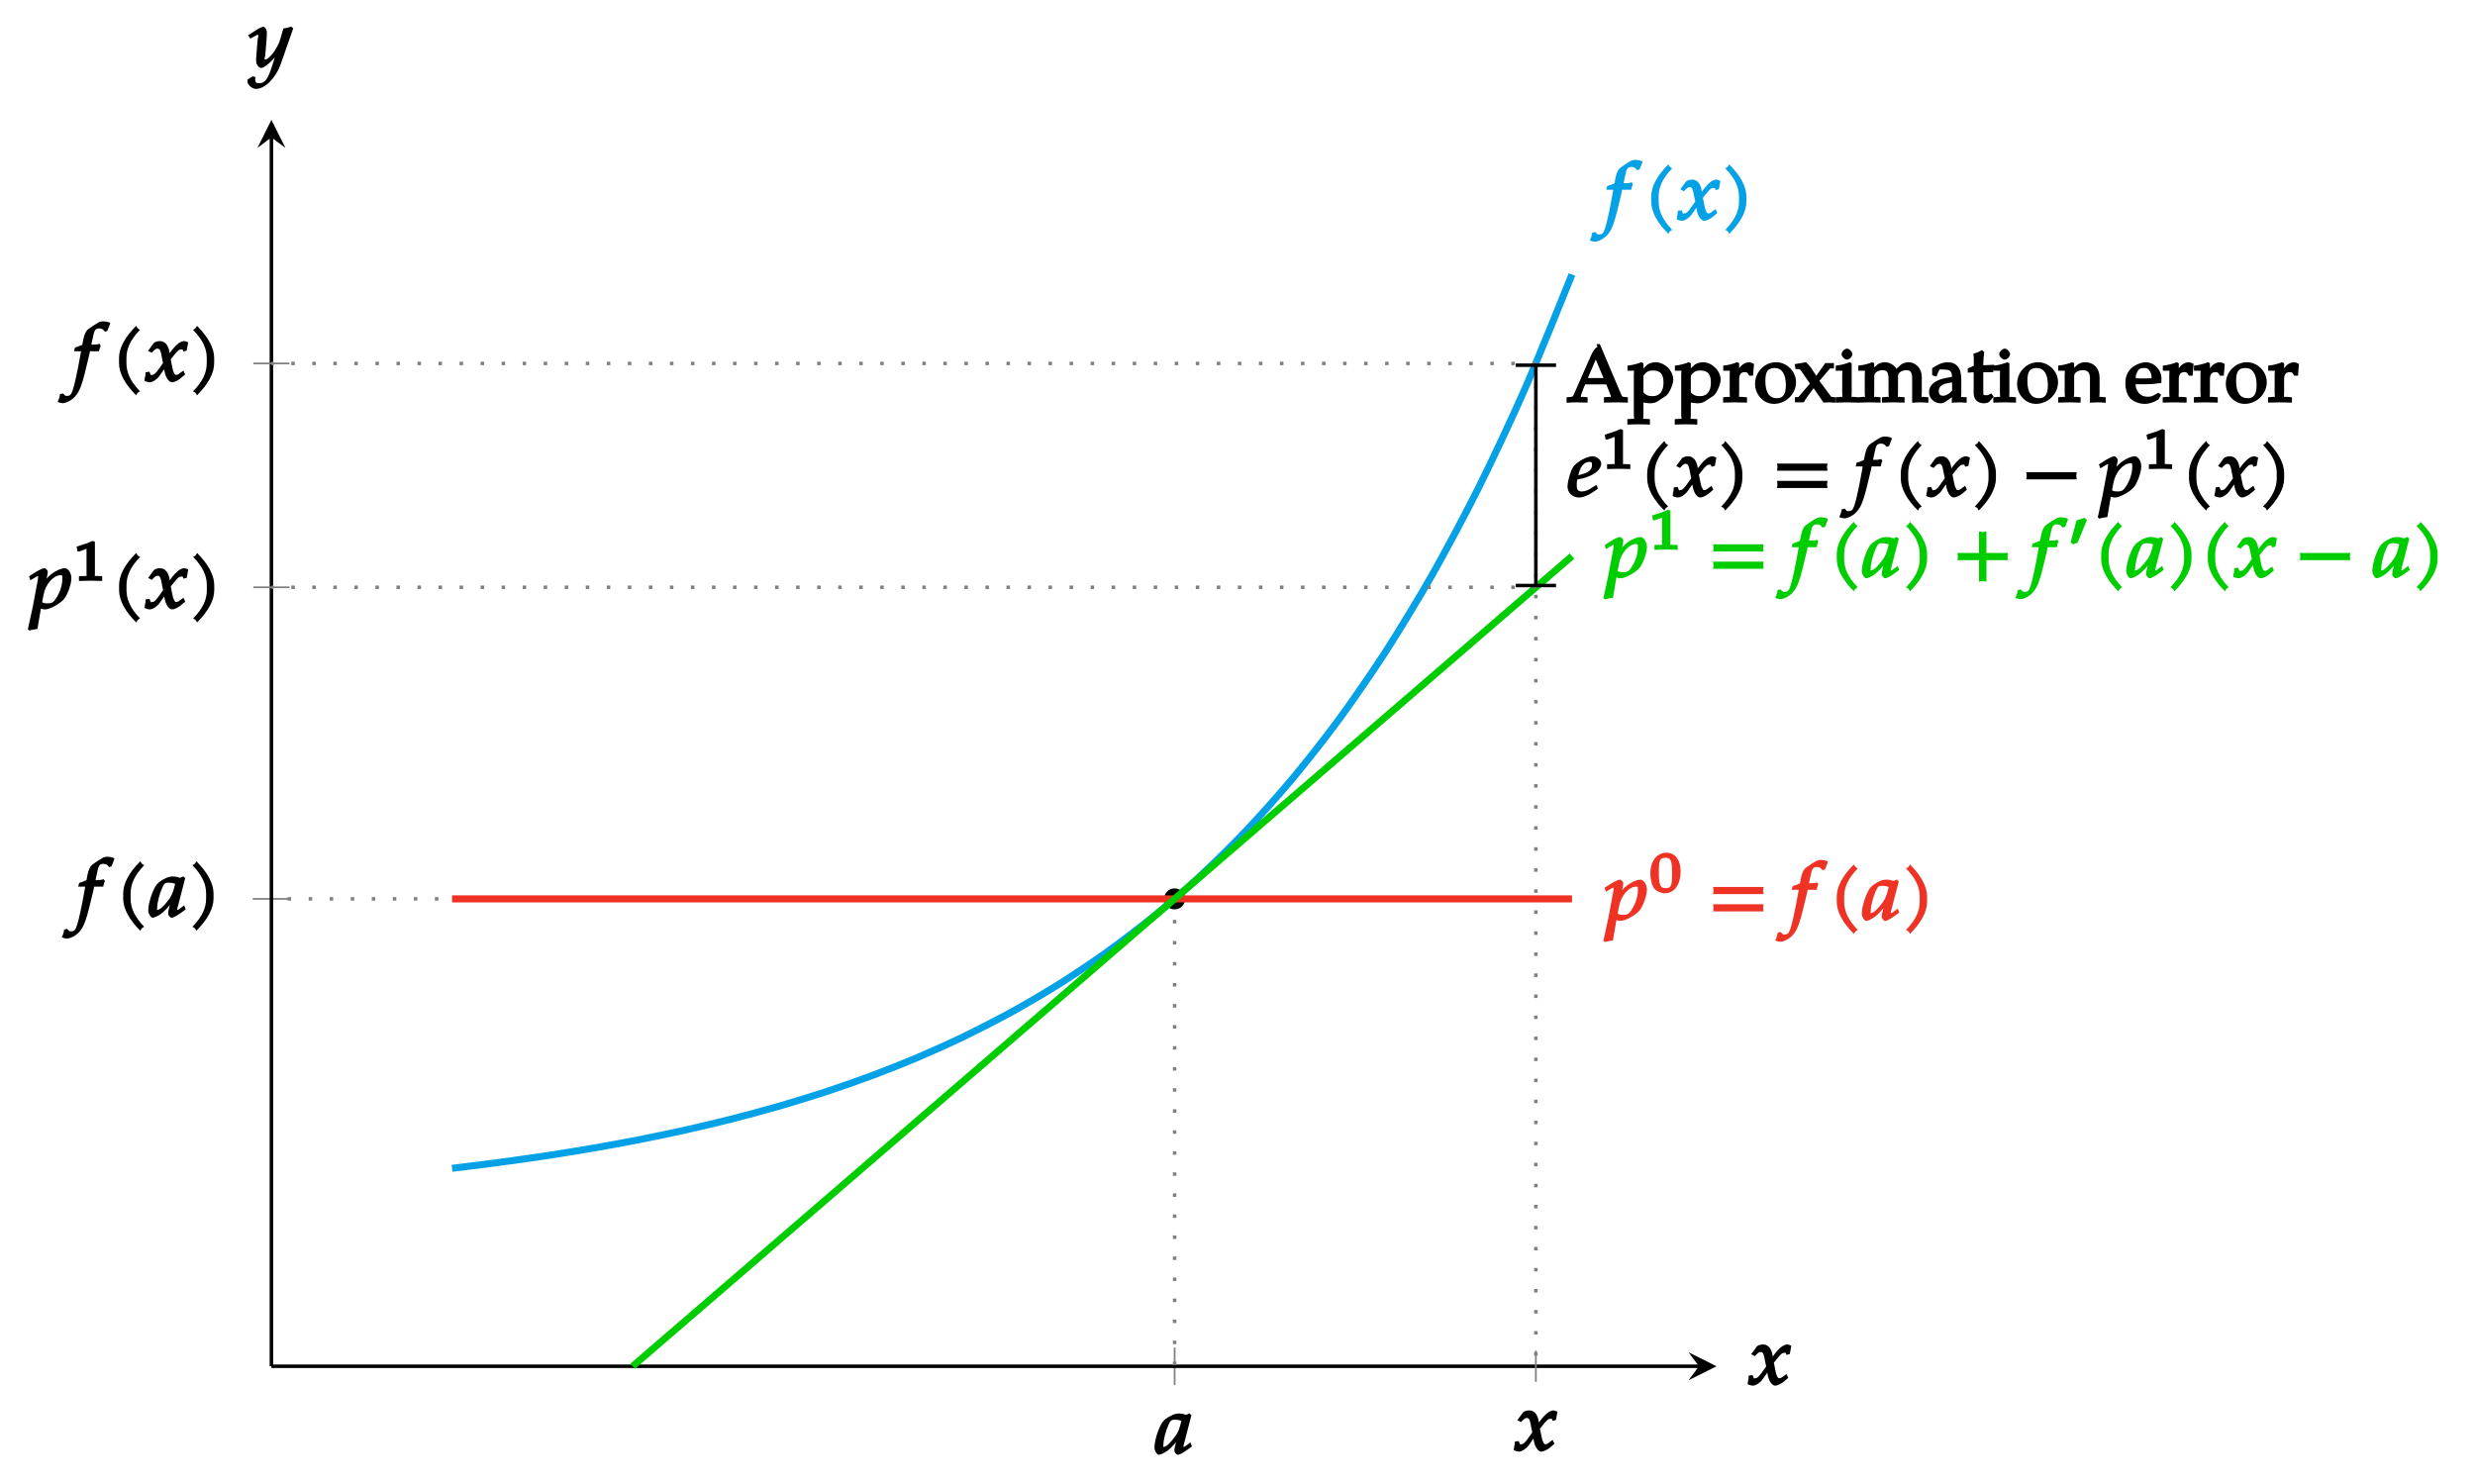 <?xml version="1.0" encoding="UTF-8"?>
<svg xmlns="http://www.w3.org/2000/svg" xmlns:xlink="http://www.w3.org/1999/xlink" width="281.44pt" height="168.75pt" viewBox="0 0 281.44 168.75" version="1.1">
<defs>
<g>
<symbol overflow="visible" id="glyph0-0">
<path style="stroke:none;" d=""/>
</symbol>
<symbol overflow="visible" id="glyph0-1">
<path style="stroke:none;" d="M 4.219 -0.891 L 4.047 -1.312 C 3.797 -1.125 3.797 -1.125 3.75 -1.078 C 3.438 -0.844 3.406 -0.797 3.25 -0.797 C 3.156 -0.797 3.266 -0.734 3.266 -0.875 C 3.266 -0.922 3.266 -0.938 3.281 -0.969 L 4.172 -4.406 L 3.938 -4.609 L 3.578 -4.438 C 3.219 -4.562 3.031 -4.594 2.766 -4.594 C 2.5 -4.594 2.297 -4.547 2.031 -4.438 C 1.422 -4.156 0.984 -3.844 0.75 -3.406 C 0.312 -2.609 -0.031 -1.438 -0.031 -0.719 C -0.031 -0.344 0.281 0.094 0.453 0.094 C 0.656 0.094 1.141 -0.125 1.5 -0.406 C 1.922 -0.75 2.312 -1.172 2.844 -1.859 L 2.578 -1.969 L 2.297 -0.828 C 2.25 -0.656 2.234 -0.516 2.234 -0.375 C 2.234 -0.156 2.484 0.094 2.625 0.094 C 2.859 0.094 3.359 -0.188 4.234 -0.859 Z M 3.047 -3.844 C 2.828 -2.891 2.688 -2.516 2.375 -2.062 C 1.828 -1.312 1.328 -0.797 1 -0.797 C 0.891 -0.797 0.984 -0.781 0.984 -1.016 C 0.984 -1.594 1.234 -2.594 1.578 -3.344 C 1.812 -3.859 1.906 -3.891 2.375 -3.891 C 2.594 -3.891 2.797 -3.844 3.031 -3.766 Z M 3.047 -3.844 "/>
</symbol>
<symbol overflow="visible" id="glyph0-2">
<path style="stroke:none;" d="M 4.125 -6.734 C 3.969 -6.797 3.672 -6.844 3.438 -6.844 C 3.344 -6.844 3.062 -6.781 2.938 -6.703 C 2.875 -6.688 1.953 -6.094 1.719 -5.891 C 1.5 -5.688 1.344 -5.312 1.234 -4.812 L 1.109 -4.172 C 0.859 -4.047 0.656 -3.984 0.281 -3.859 L 0.172 -3.438 L 0.969 -3.438 L 0.906 -3.062 C 0.594 -1.312 0.25 0.344 0.031 0.969 C -0.156 1.5 -0.266 1.641 -0.625 1.641 C -0.859 1.641 -0.859 1.609 -1.078 1.359 L -1.422 1.438 C -1.469 1.766 -1.562 2.094 -1.703 2.312 C -1.531 2.406 -1.25 2.469 -1.141 2.469 C -0.75 2.469 -0.109 2.156 0.266 1.734 C 0.859 1.094 1.109 0.375 1.844 -2.781 C 1.891 -3 1.969 -3.281 1.984 -3.438 L 3.016 -3.438 C 3.078 -3.734 3.141 -3.953 3.203 -4.078 L 3.078 -4.281 L 2.938 -4.25 C 2.703 -4.188 2.594 -4.188 2.125 -4.188 L 2.141 -4.188 L 2.328 -5.062 C 2.484 -5.828 2.594 -6.031 3.047 -6.031 C 3.344 -6.031 3.484 -5.938 3.688 -5.656 L 3.969 -5.766 L 4.234 -6.453 L 4.297 -6.656 Z M 4.125 -6.734 "/>
</symbol>
<symbol overflow="visible" id="glyph0-3">
<path style="stroke:none;" d="M 3.188 -5.938 C 3.141 -5.969 3.094 -6 3.047 -6.047 C 3 -6.094 2.969 -6.141 2.875 -6.328 C 1.609 -5.078 0.922 -3.812 0.922 -2.672 L 0.922 -2.078 C 0.922 -0.938 1.609 0.328 2.875 1.578 C 2.969 1.375 3 1.344 3.047 1.297 C 3.094 1.25 3.141 1.203 3.312 1.125 C 2.203 -0.016 1.766 -1.047 1.766 -2.078 L 1.766 -2.672 C 1.766 -3.719 2.203 -4.734 3.312 -5.875 Z M 3.188 -5.938 "/>
</symbol>
<symbol overflow="visible" id="glyph0-4">
<path style="stroke:none;" d="M 2.875 -2.078 L 2.875 -2.672 C 2.875 -3.812 2.172 -5.078 0.922 -6.328 C 0.828 -6.141 0.797 -6.094 0.75 -6.047 C 0.703 -6 0.656 -5.969 0.469 -5.875 C 1.594 -4.734 2.031 -3.719 2.031 -2.672 L 2.031 -2.078 C 2.031 -1.047 1.594 -0.016 0.469 1.125 C 0.656 1.203 0.703 1.25 0.75 1.297 C 0.797 1.344 0.828 1.375 0.922 1.578 C 2.172 0.328 2.875 -0.938 2.875 -2.078 Z M 2.875 -2.078 "/>
</symbol>
<symbol overflow="visible" id="glyph0-5">
<path style="stroke:none;" d="M 4.938 -4.469 C 4.812 -4.531 4.625 -4.594 4.531 -4.594 C 4.141 -4.594 3.625 -4.234 3.016 -3.406 L 2.656 -2.922 L 2.938 -2.812 L 2.875 -3.25 C 2.75 -4.141 2.344 -4.594 1.766 -4.594 C 1.5 -4.594 1.172 -4.484 1.078 -4.375 L 0.422 -3.484 L 0.844 -3.266 C 1.203 -3.641 1.297 -3.734 1.484 -3.734 C 1.797 -3.734 1.859 -3.5 2.016 -2.625 L 2.125 -2.094 L 1.781 -1.609 C 1.359 -1 1.141 -0.75 0.875 -0.75 C 0.719 -0.75 0.766 -0.656 0.75 -0.703 L 0.578 -1.109 L 0.141 -1.047 C 0.141 -0.75 0.109 -0.625 0.047 -0.344 C 0.031 -0.234 0.031 -0.203 0.016 -0.078 C 0.203 0.031 0.484 0.094 0.594 0.094 C 0.922 0.094 1.406 -0.203 1.719 -0.625 L 2.453 -1.672 L 2.188 -1.766 L 2.297 -1.141 C 2.438 -0.391 2.812 0.094 3.156 0.094 C 3.375 0.094 3.797 -0.094 4.109 -0.344 L 4.641 -0.797 L 4.438 -1.234 C 3.922 -0.844 3.797 -0.75 3.641 -0.75 C 3.484 -0.75 3.469 -0.797 3.375 -0.984 C 3.281 -1.141 3.219 -1.375 3.172 -1.641 L 3 -2.516 L 3.297 -2.891 C 3.766 -3.469 3.906 -3.641 4.219 -3.641 C 4.375 -3.641 4.328 -3.703 4.438 -3.406 L 4.812 -3.5 L 4.984 -4.438 Z M 4.938 -4.469 "/>
</symbol>
<symbol overflow="visible" id="glyph0-6">
<path style="stroke:none;" d="M 4.797 -3.469 C 4.797 -4.062 4.406 -4.594 4.062 -4.594 C 3.656 -4.594 3.016 -4.312 2.5 -3.906 C 2.109 -3.578 1.906 -3.359 1.562 -2.828 L 1.828 -2.719 L 2.062 -3.797 C 2.094 -3.953 2.109 -4.078 2.109 -4.188 C 2.109 -4.359 1.875 -4.594 1.734 -4.594 C 1.531 -4.594 1.047 -4.375 0.328 -3.891 L -0.016 -3.672 L 0.141 -3.219 L 0.656 -3.531 C 0.938 -3.688 0.938 -3.688 1.016 -3.688 C 1.109 -3.688 1.016 -3.75 1.016 -3.625 C 1.016 -3.547 1 -3.375 0.984 -3.281 L 0.406 -0.203 L -0.062 1.953 L -0.156 2.344 L 0.047 2.5 C 0.297 2.406 0.5 2.375 0.938 2.312 L 1.328 0.016 L 1.297 0 C 1.547 0.078 1.703 0.094 1.812 0.094 C 2.359 0.094 3.594 -0.594 4.016 -1.156 C 4.406 -1.703 4.797 -2.797 4.797 -3.469 Z M 3.766 -3.328 C 3.766 -2.594 3.422 -1.625 2.906 -0.953 C 2.703 -0.688 2.516 -0.594 2.109 -0.594 C 1.812 -0.594 1.672 -0.625 1.469 -0.719 L 1.641 -1.609 C 1.859 -2.766 2.75 -3.797 3.562 -3.797 C 3.812 -3.797 3.766 -3.734 3.766 -3.328 Z M 3.766 -3.328 "/>
</symbol>
<symbol overflow="visible" id="glyph0-7">
<path style="stroke:none;" d="M 6.25 -3.094 C 6.234 -3.188 6.219 -3.281 6.219 -3.359 C 6.219 -3.453 6.234 -3.547 6.281 -3.766 L 0.531 -3.766 C 0.578 -3.547 0.578 -3.453 0.578 -3.359 C 0.578 -3.281 0.578 -3.188 0.531 -2.953 L 6.281 -2.953 Z M 6.25 -1.125 C 6.234 -1.203 6.219 -1.297 6.219 -1.391 C 6.219 -1.484 6.234 -1.562 6.281 -1.797 L 0.531 -1.797 C 0.578 -1.562 0.578 -1.484 0.578 -1.391 C 0.578 -1.297 0.578 -1.203 0.531 -0.984 L 6.281 -0.984 Z M 6.25 -1.125 "/>
</symbol>
<symbol overflow="visible" id="glyph0-8">
<path style="stroke:none;" d="M 6.25 -2.109 C 6.234 -2.203 6.219 -2.281 6.219 -2.375 C 6.219 -2.469 6.234 -2.562 6.281 -2.781 L 3.828 -2.781 L 3.828 -5.234 C 3.594 -5.188 3.5 -5.172 3.406 -5.172 C 3.312 -5.172 3.234 -5.188 2.984 -5.234 L 2.984 -2.781 L 0.531 -2.781 C 0.578 -2.562 0.578 -2.469 0.578 -2.375 C 0.578 -2.281 0.578 -2.203 0.531 -1.969 L 2.984 -1.969 L 2.984 0.484 C 3.234 0.438 3.312 0.422 3.406 0.422 C 3.5 0.422 3.594 0.438 3.828 0.484 L 3.828 -1.969 L 6.281 -1.969 Z M 6.25 -2.109 "/>
</symbol>
<symbol overflow="visible" id="glyph0-9">
<path style="stroke:none;" d="M 6.25 -2.109 C 6.234 -2.203 6.219 -2.281 6.219 -2.375 C 6.219 -2.469 6.234 -2.562 6.281 -2.781 L 0.531 -2.781 C 0.578 -2.562 0.578 -2.469 0.578 -2.375 C 0.578 -2.281 0.578 -2.203 0.531 -1.969 L 6.281 -1.969 Z M 6.25 -2.109 "/>
</symbol>
<symbol overflow="visible" id="glyph0-10">
<path style="stroke:none;" d="M 3.906 -3.766 C 3.906 -4.172 3.422 -4.594 2.922 -4.594 C 2.281 -4.594 1.109 -3.953 0.719 -3.375 C 0.422 -2.938 0.078 -1.766 0.078 -1.141 C 0.078 -0.453 0.656 0.094 1.375 0.094 C 1.922 0.094 2.578 -0.188 3.547 -0.922 L 3.359 -1.344 L 2.938 -1.078 C 2.438 -0.734 2.078 -0.594 1.719 -0.594 C 1.25 -0.594 1.125 -0.797 1.125 -1.344 C 1.125 -1.562 1.141 -1.797 1.188 -1.953 L 1.859 -2.094 C 2.031 -2.141 2.281 -2.219 2.531 -2.328 C 3.359 -2.656 3.906 -3.203 3.906 -3.766 Z M 2.859 -3.609 C 2.859 -3.219 2.688 -2.938 2.172 -2.703 C 1.906 -2.594 1.547 -2.484 1.297 -2.438 L 1.344 -2.594 C 1.5 -3.188 1.656 -3.484 1.922 -3.703 C 2.109 -3.859 2.312 -3.953 2.562 -3.953 C 2.828 -3.953 2.859 -3.906 2.859 -3.609 Z M 2.859 -3.609 "/>
</symbol>
<symbol overflow="visible" id="glyph0-11">
<path style="stroke:none;" d="M 4.984 -4.469 L 4.812 -4.609 C 4.484 -4.5 4.266 -4.438 3.922 -4.406 L 3.547 -3.109 C 3.422 -2.688 3.125 -2.125 2.812 -1.688 C 2.469 -1.234 2.109 -0.875 1.891 -0.875 C 1.672 -0.875 1.844 -1.172 1.859 -1.281 L 2 -3.016 C 2.016 -3.297 2.047 -3.641 2.047 -3.891 C 2.047 -4.297 1.828 -4.594 1.656 -4.594 C 1.531 -4.594 1.281 -4.5 0.812 -4.203 L -0.094 -3.625 L 0.172 -3.25 L 0.828 -3.609 C 0.875 -3.641 0.891 -3.672 0.953 -3.672 C 1.203 -3.672 1.016 -3.359 1 -3.203 L 0.828 -1.031 L 0.828 -0.672 C 0.812 -0.297 1.172 0.094 1.406 0.094 C 1.766 0.094 2.703 -0.703 3.438 -1.719 L 3.172 -1.812 L 2.688 -0.281 C 2.188 1.312 1.859 1.828 1.172 1.828 C 0.828 1.828 0.719 1.719 0.719 1.406 C 0.719 1.359 0.719 1.297 0.766 1.141 L 0.453 1.031 L -0.141 1.406 C -0.156 1.547 -0.156 1.594 -0.156 1.641 C -0.156 2.031 0.375 2.469 0.812 2.469 C 1.844 2.469 3.078 1.234 3.656 -0.438 L 5.047 -4.422 Z M 4.984 -4.469 "/>
</symbol>
<symbol overflow="visible" id="glyph1-0">
<path style="stroke:none;" d=""/>
</symbol>
<symbol overflow="visible" id="glyph1-1">
<path style="stroke:none;" d="M 3.562 -2.375 C 3.562 -3.688 2.922 -4.484 1.969 -4.484 C 0.875 -4.484 0.125 -3.562 0.125 -2.125 C 0.125 -1.422 0.328 -0.688 0.578 -0.391 C 0.812 -0.109 1.359 0.125 1.781 0.125 C 2.844 0.125 3.562 -0.844 3.562 -2.375 Z M 2.594 -2.078 C 2.594 -0.797 2.516 -0.453 1.875 -0.453 C 1.203 -0.453 1.094 -0.875 1.094 -2.328 C 1.094 -3.594 1.172 -3.906 1.844 -3.906 C 2.516 -3.906 2.594 -3.5 2.594 -2.078 Z M 2.594 -2.078 "/>
</symbol>
<symbol overflow="visible" id="glyph1-2">
<path style="stroke:none;" d="M 3.234 -0.156 L 3.234 -0.516 L 2.688 -0.531 C 2.297 -0.562 2.406 -0.438 2.406 -0.75 L 2.406 -4.422 L 2.125 -4.516 C 1.672 -4.312 1.172 -4.125 0.328 -3.875 L 0.422 -3.328 L 0.656 -3.328 L 1.562 -3.672 L 1.578 -3.672 C 1.625 -3.672 1.453 -3.797 1.453 -3.656 L 1.453 -0.75 C 1.453 -0.438 1.562 -0.562 1.188 -0.531 L 0.594 -0.516 L 0.594 0.031 L 1.938 0 L 3.234 0.031 Z M 3.234 -0.156 "/>
</symbol>
<symbol overflow="visible" id="glyph1-3">
<path style="stroke:none;" d="M 1.984 -3.438 L 1.781 -3.609 L 0.875 -3.297 L 0.203 -0.797 L 0.516 -0.594 L 1.016 -0.797 L 2.062 -3.359 Z M 1.984 -3.438 "/>
</symbol>
<symbol overflow="visible" id="glyph2-0">
<path style="stroke:none;" d=""/>
</symbol>
<symbol overflow="visible" id="glyph2-1">
<path style="stroke:none;" d="M 6.938 -0.141 L 6.938 -0.578 L 6.469 -0.625 C 6.25 -0.641 6.312 -0.625 5.984 -1.359 L 3.75 -6.625 L 3.375 -6.625 L 3.484 -6.328 C 3.484 -6.328 3.109 -6.141 2.766 -5.375 L 0.781 -0.875 C 0.656 -0.625 0.656 -0.641 0.469 -0.625 L -0.031 -0.578 L -0.031 0.047 C 0.453 0.016 0.797 0 1.109 0 C 1.469 0 1.844 0.016 2.359 0.031 L 2.359 -0.578 L 1.859 -0.625 C 1.547 -0.641 1.594 -0.531 1.594 -0.672 C 1.594 -0.797 1.719 -1.172 1.906 -1.625 L 2.094 -2.047 L 4.484 -2.047 L 4.828 -1.188 C 4.984 -0.812 5.016 -0.703 5.016 -0.625 C 5.016 -0.516 5.047 -0.641 4.812 -0.625 L 4.219 -0.578 L 4.219 0.031 C 4.812 0.016 5.234 0 5.641 0 C 6.016 0 6.406 0.016 6.938 0.031 Z M 4.422 -2.766 L 2.391 -2.766 L 3.453 -5.25 L 3.125 -5.25 L 4.172 -2.766 Z M 4.422 -2.766 "/>
</symbol>
<symbol overflow="visible" id="glyph2-2">
<path style="stroke:none;" d="M 5.125 -2.594 C 5.125 -3.594 4.141 -4.562 3.109 -4.562 C 2.766 -4.562 2.328 -4.406 2.172 -4.281 L 1.734 -3.859 L 1.734 -4.453 L 1.484 -4.562 C 1.031 -4.375 0.562 -4.25 -0.078 -4.172 L -0.078 -3.594 L 0.422 -3.594 C 0.781 -3.594 0.641 -3.688 0.641 -3.109 L 0.641 1.406 C 0.641 1.969 0.797 1.859 0.484 1.875 L -0.094 1.906 L -0.094 2.531 C 0.453 2.5 0.812 2.5 1.188 2.5 C 1.562 2.5 1.938 2.5 2.469 2.531 L 2.469 1.906 L 1.906 1.875 C 1.594 1.859 1.734 1.969 1.734 1.406 L 1.734 0.016 C 1.719 0 2.125 0.109 2.531 0.109 C 2.797 0.109 3.141 0.016 3.281 -0.078 L 4.312 -0.75 C 4.656 -0.984 5.125 -2.031 5.125 -2.594 Z M 4.016 -2.266 C 4.016 -1.266 3.594 -0.703 2.781 -0.703 C 2.281 -0.703 2.031 -0.812 1.734 -1.125 L 1.734 -2.922 C 1.734 -3.047 1.734 -3.016 1.844 -3.172 C 2.109 -3.5 2.359 -3.625 2.812 -3.625 C 3.656 -3.625 4.016 -3.203 4.016 -2.266 Z M 4.016 -2.266 "/>
</symbol>
<symbol overflow="visible" id="glyph2-3">
<path style="stroke:none;" d="M 3.469 -4.406 C 3.375 -4.469 3.094 -4.562 2.938 -4.562 C 2.656 -4.562 2.25 -4.359 2.062 -4.141 L 1.562 -3.547 L 1.844 -3.422 L 1.844 -4.453 L 1.609 -4.562 C 1.141 -4.375 0.688 -4.25 0.031 -4.172 L 0.031 -3.594 L 0.531 -3.594 C 0.891 -3.594 0.766 -3.688 0.766 -3.109 L 0.766 -1.078 C 0.766 -0.516 0.906 -0.641 0.594 -0.625 L 0.016 -0.578 L 0.016 0.031 C 0.562 0.016 0.922 0 1.297 0 C 1.719 0 2.141 0.016 2.734 0.031 L 2.734 -0.578 L 2.109 -0.625 C 1.703 -0.641 1.844 -0.5 1.844 -1.078 L 1.844 -2.625 C 1.844 -3.172 2.047 -3.438 2.484 -3.438 C 2.75 -3.438 2.812 -3.359 2.984 -3.031 L 3.422 -3.031 L 3.531 -4.375 Z M 3.469 -4.406 "/>
</symbol>
<symbol overflow="visible" id="glyph2-4">
<path style="stroke:none;" d="M 4.766 -2.297 C 4.766 -3.5 3.734 -4.562 2.5 -4.562 C 1.188 -4.562 0.109 -3.453 0.109 -2.109 C 0.109 -0.859 1.078 0.172 2.25 0.172 C 3.625 0.172 4.766 -0.953 4.766 -2.297 Z M 3.609 -1.969 C 3.609 -0.938 3.312 -0.469 2.594 -0.469 C 1.719 -0.469 1.281 -1.141 1.281 -2.422 C 1.281 -3.5 1.547 -3.906 2.344 -3.906 C 3.172 -3.906 3.609 -3.188 3.609 -1.969 Z M 3.609 -1.969 "/>
</symbol>
<symbol overflow="visible" id="glyph2-5">
<path style="stroke:none;" d="M 4.609 -0.141 L 4.609 -0.578 L 4.219 -0.625 C 4.109 -0.625 4.125 -0.641 4.031 -0.781 L 2.797 -2.438 L 3.969 -3.812 C 4.031 -3.875 4.016 -3.859 4.156 -3.859 L 4.453 -3.859 L 4.453 -4.469 L 3.469 -4.469 L 2.438 -3.016 L 1.875 -3.891 C 1.734 -4.078 1.641 -4.203 1.281 -4.562 L -0.016 -4.344 L 0.078 -3.797 L 0.406 -3.781 C 0.578 -3.766 0.641 -3.688 0.734 -3.562 L 1.719 -2.141 L 0.469 -0.672 C 0.406 -0.594 0.422 -0.594 0.328 -0.594 L 0.016 -0.594 L 0.016 0 L 0.953 0 L 1.062 -0.047 C 1.062 -0.047 1.125 -0.25 1.609 -0.891 L 2.141 -1.609 L 3.266 0.031 C 3.531 0.016 3.719 0 3.891 0 C 4.078 0 4.266 0.016 4.609 0.047 Z M 4.609 -0.141 "/>
</symbol>
<symbol overflow="visible" id="glyph2-6">
<path style="stroke:none;" d="M 2.594 -0.141 L 2.594 -0.578 L 2.016 -0.625 C 1.719 -0.641 1.844 -0.516 1.844 -1.078 L 1.844 -4.453 L 1.609 -4.562 C 1.141 -4.375 0.688 -4.25 0.031 -4.172 L 0.031 -3.594 L 0.531 -3.594 C 0.891 -3.594 0.766 -3.688 0.766 -3.109 L 0.766 -1.078 C 0.766 -0.516 0.906 -0.641 0.594 -0.625 L 0.016 -0.578 L 0.016 0.031 C 0.562 0.016 0.938 0 1.312 0 C 1.688 0 2.047 0.016 2.594 0.031 Z M 1.922 -5.484 C 1.922 -5.734 1.578 -6.109 1.312 -6.109 C 1.047 -6.109 0.688 -5.75 0.688 -5.484 C 0.688 -5.203 1.047 -4.859 1.312 -4.859 C 1.578 -4.859 1.922 -5.203 1.922 -5.484 Z M 1.922 -5.484 "/>
</symbol>
<symbol overflow="visible" id="glyph2-7">
<path style="stroke:none;" d="M 7.953 -0.141 L 7.953 -0.578 L 7.375 -0.625 C 7.062 -0.641 7.203 -0.516 7.203 -1.078 L 7.203 -2.938 C 7.203 -3.828 6.516 -4.562 5.688 -4.562 C 5.375 -4.562 5 -4.422 4.828 -4.281 L 4.312 -3.812 C 4.156 -4.141 3.625 -4.562 3 -4.562 C 2.672 -4.562 2.297 -4.422 2.141 -4.281 L 1.797 -3.969 L 1.797 -4.453 L 1.562 -4.562 C 1.109 -4.375 0.641 -4.25 -0.016 -4.172 L -0.016 -3.594 L 0.5 -3.594 C 0.859 -3.594 0.719 -3.688 0.719 -3.109 L 0.719 -1.078 C 0.719 -0.516 0.859 -0.641 0.562 -0.625 L -0.031 -0.578 L -0.031 0.031 C 0.516 0.016 0.906 0 1.281 0 C 1.641 0 1.984 0.016 2.516 0.031 L 2.516 -0.578 L 1.969 -0.625 C 1.672 -0.641 1.797 -0.516 1.797 -1.078 L 1.797 -2.984 C 1.797 -3.391 2.234 -3.656 2.766 -3.656 C 3.25 -3.656 3.422 -3.375 3.422 -2.688 L 3.422 -1.078 C 3.422 -0.516 3.562 -0.641 3.25 -0.625 L 2.672 -0.578 L 2.672 0.031 C 3.219 0.016 3.594 0 3.969 0 C 4.344 0 4.703 0.016 5.25 0.031 L 5.25 -0.578 L 4.672 -0.625 C 4.375 -0.641 4.5 -0.516 4.5 -1.078 L 4.5 -2.984 C 4.5 -3.391 4.938 -3.656 5.469 -3.656 C 5.953 -3.656 6.109 -3.375 6.109 -2.688 L 6.109 0.047 C 6.516 0.016 6.766 0 7 0 C 7.266 0 7.531 0.016 7.953 0.047 Z M 7.953 -0.141 "/>
</symbol>
<symbol overflow="visible" id="glyph2-8">
<path style="stroke:none;" d="M 4.391 -0.141 L 4.391 -0.578 L 3.875 -0.609 C 3.656 -0.625 3.781 -0.516 3.781 -0.953 L 3.781 -2.594 C 3.781 -3.906 3.25 -4.562 2.203 -4.562 C 1.828 -4.562 1.344 -4.406 1 -4.203 L 0.469 -3.891 L 0.469 -3.078 L 0.953 -2.938 L 1.156 -3.422 C 1.344 -3.844 1.281 -3.734 1.688 -3.734 C 2.531 -3.734 2.703 -3.562 2.719 -2.906 L 2.016 -2.766 C 0.797 -2.547 0.109 -1.953 0.109 -1.172 C 0.109 -0.469 0.703 0.109 1.422 0.109 C 1.578 0.109 1.844 0.031 1.906 -0.016 L 2.719 -0.578 L 2.688 0.047 C 3.094 0.016 3.328 0 3.562 0 C 3.781 0 4 0.016 4.391 0.047 Z M 2.781 -1.406 C 2.516 -1.047 2.078 -0.75 1.734 -0.75 C 1.375 -0.75 1.219 -0.906 1.219 -1.297 C 1.219 -1.625 1.359 -1.812 1.625 -1.984 C 1.844 -2.109 2.219 -2.203 2.734 -2.266 L 2.734 -1.344 Z M 2.781 -1.406 "/>
</symbol>
<symbol overflow="visible" id="glyph2-9">
<path style="stroke:none;" d="M 2.859 -4.266 L 1.797 -4.219 L 1.797 -4.375 C 1.797 -4.75 1.828 -5.062 1.906 -5.719 L 1.641 -5.953 C 1.281 -5.734 1.141 -5.672 0.672 -5.531 C 0.719 -5.125 0.719 -4.953 0.719 -4.688 L 0.719 -4.172 L 0.031 -3.859 L 0.031 -3.375 L 0.703 -3.422 L 0.703 -1.016 C 0.703 -0.344 1.172 0.109 1.859 0.109 C 2.078 0.109 2.406 0.016 2.453 -0.047 L 2.984 -0.641 L 2.703 -1.016 C 2.312 -0.797 2.297 -0.812 2.125 -0.812 C 1.781 -0.812 1.797 -0.812 1.797 -1.25 L 1.797 -3.422 L 2.922 -3.422 L 3.062 -4.266 Z M 2.859 -4.266 "/>
</symbol>
<symbol overflow="visible" id="glyph2-10">
<path style="stroke:none;" d="M 5.297 -0.141 L 5.297 -0.578 L 4.766 -0.625 C 4.453 -0.641 4.594 -0.516 4.594 -1.078 L 4.594 -2.812 C 4.594 -3.859 3.938 -4.562 2.938 -4.562 C 2.594 -4.562 2.281 -4.438 2.094 -4.281 L 1.703 -3.938 L 1.703 -4.453 L 1.469 -4.562 C 1 -4.375 0.531 -4.25 -0.109 -4.172 L -0.109 -3.594 L 0.391 -3.594 C 0.75 -3.594 0.625 -3.688 0.625 -3.109 L 0.625 -1.078 C 0.625 -0.516 0.766 -0.641 0.453 -0.625 L -0.109 -0.578 L -0.109 0.031 C 0.422 0.016 0.797 0 1.172 0 C 1.531 0 1.906 0.016 2.438 0.031 L 2.438 -0.578 L 1.875 -0.625 C 1.562 -0.641 1.703 -0.516 1.703 -1.078 L 1.703 -2.984 C 1.703 -3.391 2.141 -3.656 2.688 -3.656 C 3.281 -3.656 3.5 -3.375 3.5 -2.688 L 3.5 0.047 C 3.906 0.016 4.156 0 4.391 0 C 4.641 0 4.875 0.016 5.297 0.047 Z M 5.297 -0.141 "/>
</symbol>
<symbol overflow="visible" id="glyph2-11">
<path style="stroke:none;" d="M 4.172 -2.672 C 4.172 -3.703 3.359 -4.562 2.344 -4.562 C 2.016 -4.562 1.5 -4.391 1.141 -4.172 C 0.406 -3.75 0.062 -3.062 0.062 -2.141 C 0.062 -1.562 0.234 -0.953 0.484 -0.625 C 0.828 -0.141 1.562 0.172 2.25 0.172 C 2.578 0.172 2.906 0.109 3.281 -0.047 C 3.516 -0.156 3.828 -0.312 3.859 -0.375 L 4.141 -0.859 L 3.812 -1.094 C 3.109 -0.672 3.016 -0.641 2.641 -0.641 C 2.047 -0.641 1.688 -0.859 1.438 -1.297 C 1.266 -1.594 1.25 -1.719 1.234 -2.062 L 2.375 -2.062 C 3 -2.062 3.375 -2.094 4.156 -2.203 C 4.172 -2.484 4.172 -2.562 4.172 -2.672 Z M 3.219 -2.75 L 2.219 -2.719 C 1.797 -2.719 1.562 -2.719 1.25 -2.75 C 1.25 -3.016 1.234 -3.078 1.359 -3.312 L 1.406 -3.438 C 1.594 -3.844 1.812 -3.906 2.25 -3.906 C 2.531 -3.906 2.641 -3.844 2.812 -3.594 C 3 -3.297 3.047 -3.172 3.047 -2.75 Z M 3.219 -2.75 "/>
</symbol>
</g>
</defs>
<g id="surface1">
<path style="fill:none;stroke-width:0.199;stroke-linecap:butt;stroke-linejoin:miter;stroke:rgb(50%,50%,50%);stroke-opacity:1;stroke-miterlimit:10;" d="M 102.706 -2.125 L 102.706 2.125 " transform="matrix(1,0,0,-1,30.864,155.363)"/>
<path style="fill:none;stroke-width:0.199;stroke-linecap:butt;stroke-linejoin:miter;stroke:rgb(50%,50%,50%);stroke-opacity:1;stroke-miterlimit:10;" d="M -2.126 53.148 L 2.124 53.148 " transform="matrix(1,0,0,-1,30.864,155.363)"/>
<path style="fill:none;stroke-width:0.399;stroke-linecap:butt;stroke-linejoin:miter;stroke:rgb(0%,0%,0%);stroke-opacity:1;stroke-miterlimit:10;" d="M -0.001 -0 L 162.335 -0 " transform="matrix(1,0,0,-1,30.864,155.363)"/>
<path style=" stroke:none;fill-rule:nonzero;fill:rgb(0%,0%,0%);fill-opacity:1;" d="M 195.191 155.363 L 192.004 153.77 L 193.199 155.363 L 192.004 156.957 "/>
<path style="fill:none;stroke-width:0.399;stroke-linecap:butt;stroke-linejoin:miter;stroke:rgb(0%,0%,0%);stroke-opacity:1;stroke-miterlimit:10;" d="M -0.001 -0 L -0.001 139.738 " transform="matrix(1,0,0,-1,30.864,155.363)"/>
<path style=" stroke:none;fill-rule:nonzero;fill:rgb(0%,0%,0%);fill-opacity:1;" d="M 30.863 13.633 L 29.27 16.82 L 30.863 15.625 L 32.457 16.82 "/>
<g style="fill:rgb(0%,0%,0%);fill-opacity:1;">
  <use xlink:href="#glyph0-1" x="131.309" y="165.331"/>
</g>
<g style="fill:rgb(0%,0%,0%);fill-opacity:1;">
  <use xlink:href="#glyph0-2" x="8.72" y="104.263"/>
</g>
<g style="fill:rgb(0%,0%,0%);fill-opacity:1;">
  <use xlink:href="#glyph0-3" x="13.087" y="104.263"/>
  <use xlink:href="#glyph0-1" x="16.888" y="104.263"/>
  <use xlink:href="#glyph0-4" x="21.407" y="104.263"/>
</g>
<path style="fill:none;stroke-width:0.797;stroke-linecap:butt;stroke-linejoin:miter;stroke:rgb(1.999%,63.1%,90.199%);stroke-opacity:1;stroke-miterlimit:10;" d="M 20.542 22.511 C 20.542 22.511 24.374 22.976 25.847 23.175 C 27.32 23.371 29.683 23.703 31.156 23.925 C 32.624 24.148 34.988 24.527 36.46 24.781 C 37.933 25.035 40.292 25.465 41.765 25.754 C 43.238 26.043 45.601 26.535 47.074 26.863 C 48.546 27.191 50.906 27.75 52.378 28.125 C 53.851 28.5 56.214 29.136 57.687 29.562 C 59.159 29.988 61.519 30.711 62.991 31.195 C 64.464 31.679 66.827 32.504 68.3 33.054 C 69.769 33.605 72.132 34.539 73.605 35.168 C 75.077 35.793 77.437 36.859 78.909 37.574 C 80.382 38.289 82.745 39.5 84.218 40.312 C 85.691 41.125 88.05 42.504 89.523 43.429 C 90.995 44.351 93.359 45.925 94.831 46.976 C 96.304 48.027 98.663 49.816 100.136 51.011 C 101.609 52.207 103.972 54.23 105.445 55.59 C 106.917 56.949 109.277 59.261 110.749 60.812 C 112.222 62.359 114.581 64.992 116.054 66.754 C 117.527 68.515 119.89 71.508 121.363 73.515 C 122.835 75.519 125.195 78.925 126.667 81.207 C 128.14 83.492 130.503 87.367 131.976 89.961 C 133.448 92.558 135.808 96.965 137.281 99.922 C 138.753 102.875 141.116 107.894 142.589 111.258 C 144.062 114.617 147.894 124.152 147.894 124.152 " transform="matrix(1,0,0,-1,30.864,155.363)"/>
<g style="fill:rgb(1.961%,63.135%,90.195%);fill-opacity:1;">
  <use xlink:href="#glyph0-2" x="182.477" y="25.016"/>
</g>
<g style="fill:rgb(1.961%,63.135%,90.195%);fill-opacity:1;">
  <use xlink:href="#glyph0-3" x="186.844" y="25.016"/>
  <use xlink:href="#glyph0-5" x="190.645" y="25.016"/>
  <use xlink:href="#glyph0-4" x="195.711" y="25.016"/>
</g>
<path style=" stroke:none;fill-rule:nonzero;fill:rgb(0%,0%,0%);fill-opacity:1;" d="M 134.766 102.215 C 134.766 101.555 134.23 101.02 133.57 101.02 C 132.91 101.02 132.371 101.555 132.371 102.215 C 132.371 102.875 132.91 103.41 133.57 103.41 C 134.23 103.41 134.766 102.875 134.766 102.215 Z M 134.766 102.215 "/>
<path style="fill:none;stroke-width:0.399;stroke-linecap:butt;stroke-linejoin:miter;stroke:rgb(50%,50%,50%);stroke-opacity:1;stroke-dasharray:0.399,1.993;stroke-miterlimit:10;" d="M 102.706 53.148 L 102.706 -0 " transform="matrix(1,0,0,-1,30.864,155.363)"/>
<path style="fill:none;stroke-width:0.399;stroke-linecap:butt;stroke-linejoin:miter;stroke:rgb(50%,50%,50%);stroke-opacity:1;stroke-dasharray:0.399,1.993;stroke-miterlimit:10;" d="M 102.706 53.148 L -0.001 53.148 " transform="matrix(1,0,0,-1,30.864,155.363)"/>
<path style="fill:none;stroke-width:0.797;stroke-linecap:butt;stroke-linejoin:miter;stroke:rgb(93.3%,19.6%,14.099%);stroke-opacity:1;stroke-miterlimit:10;" d="M 20.542 53.148 C 20.542 53.148 24.374 53.148 25.847 53.148 C 27.32 53.148 29.683 53.148 31.156 53.148 C 32.624 53.148 34.988 53.148 36.46 53.148 C 37.933 53.148 40.292 53.148 41.765 53.148 C 43.238 53.148 45.601 53.148 47.074 53.148 C 48.546 53.148 50.906 53.148 52.378 53.148 C 53.851 53.148 56.214 53.148 57.687 53.148 C 59.159 53.148 61.519 53.148 62.991 53.148 C 64.464 53.148 66.827 53.148 68.3 53.148 C 69.769 53.148 72.132 53.148 73.605 53.148 C 75.077 53.148 77.437 53.148 78.909 53.148 C 80.382 53.148 82.745 53.148 84.218 53.148 C 85.691 53.148 88.05 53.148 89.523 53.148 C 90.995 53.148 93.359 53.148 94.831 53.148 C 96.304 53.148 98.663 53.148 100.136 53.148 C 101.609 53.148 103.972 53.148 105.445 53.148 C 106.917 53.148 109.277 53.148 110.749 53.148 C 112.222 53.148 114.581 53.148 116.054 53.148 C 117.527 53.148 119.89 53.148 121.363 53.148 C 122.835 53.148 125.195 53.148 126.667 53.148 C 128.14 53.148 130.503 53.148 131.976 53.148 C 133.448 53.148 135.808 53.148 137.281 53.148 C 138.753 53.148 141.116 53.148 142.589 53.148 C 144.062 53.148 147.894 53.148 147.894 53.148 " transform="matrix(1,0,0,-1,30.864,155.363)"/>
<g style="fill:rgb(93.332%,19.608%,14.119%);fill-opacity:1;">
  <use xlink:href="#glyph0-6" x="182.477" y="104.623"/>
</g>
<g style="fill:rgb(93.332%,19.608%,14.119%);fill-opacity:1;">
  <use xlink:href="#glyph1-1" x="187.543" y="101.449"/>
</g>
<g style="fill:rgb(93.332%,19.608%,14.119%);fill-opacity:1;">
  <use xlink:href="#glyph0-7" x="194.268" y="104.623"/>
</g>
<g style="fill:rgb(93.332%,19.608%,14.119%);fill-opacity:1;">
  <use xlink:href="#glyph0-2" x="203.566" y="104.623"/>
</g>
<g style="fill:rgb(93.332%,19.608%,14.119%);fill-opacity:1;">
  <use xlink:href="#glyph0-3" x="207.942" y="104.623"/>
  <use xlink:href="#glyph0-1" x="211.744" y="104.623"/>
  <use xlink:href="#glyph0-4" x="216.263" y="104.623"/>
</g>
<path style="fill:none;stroke-width:0.797;stroke-linecap:butt;stroke-linejoin:miter;stroke:rgb(0%,80.399%,0%);stroke-opacity:1;stroke-miterlimit:10;" d="M 41.081 -0 C 41.081 -0 44.296 2.773 45.531 3.84 C 46.769 4.902 48.749 6.613 49.984 7.676 C 51.218 8.742 53.199 10.449 54.433 11.515 C 55.667 12.582 57.648 14.289 58.882 15.355 C 60.12 16.418 62.101 18.129 63.335 19.191 C 64.57 20.258 66.55 21.965 67.784 23.031 C 69.019 24.097 70.999 25.804 72.234 26.871 C 73.472 27.933 75.452 29.644 76.687 30.707 C 77.921 31.773 79.902 33.48 81.136 34.547 C 82.37 35.613 84.351 37.32 85.585 38.386 C 86.823 39.449 88.804 41.16 90.038 42.222 C 91.273 43.289 93.253 44.996 94.488 46.062 C 95.722 47.129 97.702 48.836 98.937 49.902 C 100.175 50.965 102.156 52.675 103.39 53.738 C 104.624 54.804 106.605 56.511 107.839 57.578 C 109.073 58.644 111.054 60.351 112.288 61.418 C 113.527 62.48 115.507 64.191 116.741 65.254 C 117.976 66.32 119.956 68.027 121.191 69.093 C 122.425 70.16 124.406 71.867 125.64 72.933 C 126.878 73.996 128.859 75.707 130.093 76.769 C 131.327 77.836 133.308 79.543 134.542 80.609 C 135.777 81.675 137.757 83.383 138.991 84.449 C 140.23 85.511 142.21 87.222 143.445 88.285 C 144.679 89.351 147.894 92.125 147.894 92.125 " transform="matrix(1,0,0,-1,30.864,155.363)"/>
<g style="fill:rgb(0%,80.391%,0%);fill-opacity:1;">
  <use xlink:href="#glyph0-6" x="182.477" y="65.662"/>
</g>
<g style="fill:rgb(0%,80.391%,0%);fill-opacity:1;">
  <use xlink:href="#glyph1-2" x="187.543" y="62.488"/>
</g>
<g style="fill:rgb(0%,80.391%,0%);fill-opacity:1;">
  <use xlink:href="#glyph0-7" x="194.268" y="65.662"/>
</g>
<g style="fill:rgb(0%,80.391%,0%);fill-opacity:1;">
  <use xlink:href="#glyph0-2" x="203.566" y="65.662"/>
</g>
<g style="fill:rgb(0%,80.391%,0%);fill-opacity:1;">
  <use xlink:href="#glyph0-3" x="207.942" y="65.662"/>
  <use xlink:href="#glyph0-1" x="211.744" y="65.662"/>
  <use xlink:href="#glyph0-4" x="216.263" y="65.662"/>
</g>
<g style="fill:rgb(0%,80.391%,0%);fill-opacity:1;">
  <use xlink:href="#glyph0-8" x="222.055" y="65.662"/>
</g>
<g style="fill:rgb(0%,80.391%,0%);fill-opacity:1;">
  <use xlink:href="#glyph0-2" x="230.869" y="65.662"/>
</g>
<g style="fill:rgb(0%,80.391%,0%);fill-opacity:1;">
  <use xlink:href="#glyph1-3" x="235.246" y="62.488"/>
</g>
<g style="fill:rgb(0%,80.391%,0%);fill-opacity:1;">
  <use xlink:href="#glyph0-3" x="238.01" y="65.662"/>
  <use xlink:href="#glyph0-1" x="241.812" y="65.662"/>
  <use xlink:href="#glyph0-4" x="246.331" y="65.662"/>
  <use xlink:href="#glyph0-3" x="250.133" y="65.662"/>
  <use xlink:href="#glyph0-5" x="253.934" y="65.662"/>
</g>
<g style="fill:rgb(0%,80.391%,0%);fill-opacity:1;">
  <use xlink:href="#glyph0-9" x="260.991" y="65.662"/>
</g>
<g style="fill:rgb(0%,80.391%,0%);fill-opacity:1;">
  <use xlink:href="#glyph0-1" x="269.796" y="65.662"/>
  <use xlink:href="#glyph0-4" x="274.315" y="65.662"/>
</g>
<path style="fill:none;stroke-width:0.199;stroke-linecap:butt;stroke-linejoin:miter;stroke:rgb(50%,50%,50%);stroke-opacity:1;stroke-miterlimit:10;" d="M 143.784 1.773 L 143.784 -1.77 " transform="matrix(1,0,0,-1,30.864,155.363)"/>
<g style="fill:rgb(0%,0%,0%);fill-opacity:1;">
  <use xlink:href="#glyph0-5" x="172.117" y="164.976"/>
</g>
<path style="fill:none;stroke-width:0.199;stroke-linecap:butt;stroke-linejoin:miter;stroke:rgb(50%,50%,50%);stroke-opacity:1;stroke-miterlimit:10;" d="M -2.055 114.035 L 2.054 114.035 " transform="matrix(1,0,0,-1,30.864,155.363)"/>
<g style="fill:rgb(0%,0%,0%);fill-opacity:1;">
  <use xlink:href="#glyph0-2" x="8.245" y="43.379"/>
</g>
<g style="fill:rgb(0%,0%,0%);fill-opacity:1;">
  <use xlink:href="#glyph0-3" x="12.612" y="43.379"/>
  <use xlink:href="#glyph0-5" x="16.413" y="43.379"/>
  <use xlink:href="#glyph0-4" x="21.479" y="43.379"/>
</g>
<path style="fill:none;stroke-width:0.199;stroke-linecap:butt;stroke-linejoin:miter;stroke:rgb(50%,50%,50%);stroke-opacity:1;stroke-miterlimit:10;" d="M -2.055 88.582 L 2.054 88.582 " transform="matrix(1,0,0,-1,30.864,155.363)"/>
<g style="fill:rgb(0%,0%,0%);fill-opacity:1;">
  <use xlink:href="#glyph0-6" x="3.32" y="69.205"/>
</g>
<g style="fill:rgb(0%,0%,0%);fill-opacity:1;">
  <use xlink:href="#glyph1-2" x="8.386" y="66.031"/>
</g>
<g style="fill:rgb(0%,0%,0%);fill-opacity:1;">
  <use xlink:href="#glyph0-3" x="12.62" y="69.205"/>
  <use xlink:href="#glyph0-5" x="16.422" y="69.205"/>
  <use xlink:href="#glyph0-4" x="21.488" y="69.205"/>
</g>
<path style="fill:none;stroke-width:0.399;stroke-linecap:butt;stroke-linejoin:miter;stroke:rgb(50%,50%,50%);stroke-opacity:1;stroke-dasharray:0.399,1.993;stroke-miterlimit:10;" d="M 143.784 114.035 L -0.001 114.035 " transform="matrix(1,0,0,-1,30.864,155.363)"/>
<path style="fill:none;stroke-width:0.399;stroke-linecap:butt;stroke-linejoin:miter;stroke:rgb(50%,50%,50%);stroke-opacity:1;stroke-dasharray:0.399,1.993;stroke-miterlimit:10;" d="M 143.784 114.035 L 143.784 -0 " transform="matrix(1,0,0,-1,30.864,155.363)"/>
<path style="fill:none;stroke-width:0.399;stroke-linecap:butt;stroke-linejoin:miter;stroke:rgb(50%,50%,50%);stroke-opacity:1;stroke-dasharray:0.399,1.993;stroke-miterlimit:10;" d="M 143.784 88.582 L -0.001 88.582 " transform="matrix(1,0,0,-1,30.864,155.363)"/>
<path style="fill:none;stroke-width:0.399;stroke-linecap:butt;stroke-linejoin:miter;stroke:rgb(0%,0%,0%);stroke-opacity:1;stroke-miterlimit:10;" d="M 143.784 113.734 L 143.784 88.883 " transform="matrix(1,0,0,-1,30.864,155.363)"/>
<path style="fill:none;stroke-width:0.399;stroke-linecap:butt;stroke-linejoin:miter;stroke:rgb(0%,0%,0%);stroke-opacity:1;stroke-miterlimit:10;" d="M 0.002 2.291 L 0.002 -2.291 " transform="matrix(0,-1,-1,0,174.65,41.529)"/>
<path style="fill:none;stroke-width:0.399;stroke-linecap:butt;stroke-linejoin:miter;stroke:rgb(0%,0%,0%);stroke-opacity:1;stroke-miterlimit:10;" d="M 0 2.291 L 0 -2.291 " transform="matrix(0,1,1,0,174.65,66.582)"/>
<g style="fill:rgb(0%,0%,0%);fill-opacity:1;">
  <use xlink:href="#glyph2-1" x="178.17" y="45.753"/>
  <use xlink:href="#glyph2-2" x="185.146" y="45.753"/>
  <use xlink:href="#glyph2-2" x="190.535" y="45.753"/>
  <use xlink:href="#glyph2-3" x="195.923" y="45.753"/>
  <use xlink:href="#glyph2-4" x="199.465" y="45.753"/>
</g>
<g style="fill:rgb(0%,0%,0%);fill-opacity:1;">
  <use xlink:href="#glyph2-5" x="204.092" y="45.753"/>
  <use xlink:href="#glyph2-6" x="208.719" y="45.753"/>
  <use xlink:href="#glyph2-7" x="211.328" y="45.753"/>
  <use xlink:href="#glyph2-8" x="219.245" y="45.753"/>
  <use xlink:href="#glyph2-9" x="223.728" y="45.753"/>
  <use xlink:href="#glyph2-6" x="226.651" y="45.753"/>
  <use xlink:href="#glyph2-4" x="229.261" y="45.753"/>
  <use xlink:href="#glyph2-10" x="234.156" y="45.753"/>
</g>
<g style="fill:rgb(0%,0%,0%);fill-opacity:1;">
  <use xlink:href="#glyph2-11" x="241.616" y="45.753"/>
  <use xlink:href="#glyph2-3" x="245.911" y="45.753"/>
  <use xlink:href="#glyph2-3" x="249.453" y="45.753"/>
  <use xlink:href="#glyph2-4" x="252.995" y="45.753"/>
  <use xlink:href="#glyph2-3" x="257.89" y="45.753"/>
</g>
<g style="fill:rgb(0%,0%,0%);fill-opacity:1;">
  <use xlink:href="#glyph0-10" x="178.17" y="56.479"/>
</g>
<g style="fill:rgb(0%,0%,0%);fill-opacity:1;">
  <use xlink:href="#glyph1-2" x="182.151" y="53.305"/>
</g>
<g style="fill:rgb(0%,0%,0%);fill-opacity:1;">
  <use xlink:href="#glyph0-3" x="186.385" y="56.479"/>
  <use xlink:href="#glyph0-5" x="190.187" y="56.479"/>
  <use xlink:href="#glyph0-4" x="195.253" y="56.479"/>
</g>
<g style="fill:rgb(0%,0%,0%);fill-opacity:1;">
  <use xlink:href="#glyph0-7" x="201.538" y="56.479"/>
</g>
<g style="fill:rgb(0%,0%,0%);fill-opacity:1;">
  <use xlink:href="#glyph0-2" x="210.845" y="56.479"/>
</g>
<g style="fill:rgb(0%,0%,0%);fill-opacity:1;">
  <use xlink:href="#glyph0-3" x="215.221" y="56.479"/>
  <use xlink:href="#glyph0-5" x="219.023" y="56.479"/>
  <use xlink:href="#glyph0-4" x="224.089" y="56.479"/>
</g>
<g style="fill:rgb(0%,0%,0%);fill-opacity:1;">
  <use xlink:href="#glyph0-9" x="229.881" y="56.479"/>
</g>
<g style="fill:rgb(0%,0%,0%);fill-opacity:1;">
  <use xlink:href="#glyph0-6" x="238.695" y="56.479"/>
</g>
<g style="fill:rgb(0%,0%,0%);fill-opacity:1;">
  <use xlink:href="#glyph1-2" x="243.761" y="53.305"/>
</g>
<g style="fill:rgb(0%,0%,0%);fill-opacity:1;">
  <use xlink:href="#glyph0-3" x="247.995" y="56.479"/>
  <use xlink:href="#glyph0-5" x="251.797" y="56.479"/>
  <use xlink:href="#glyph0-4" x="256.863" y="56.479"/>
</g>
<g style="fill:rgb(0%,0%,0%);fill-opacity:1;">
  <use xlink:href="#glyph0-5" x="198.711" y="157.475"/>
</g>
<g style="fill:rgb(0%,0%,0%);fill-opacity:1;">
  <use xlink:href="#glyph0-11" x="28.3" y="7.637"/>
</g>
</g>
</svg>
